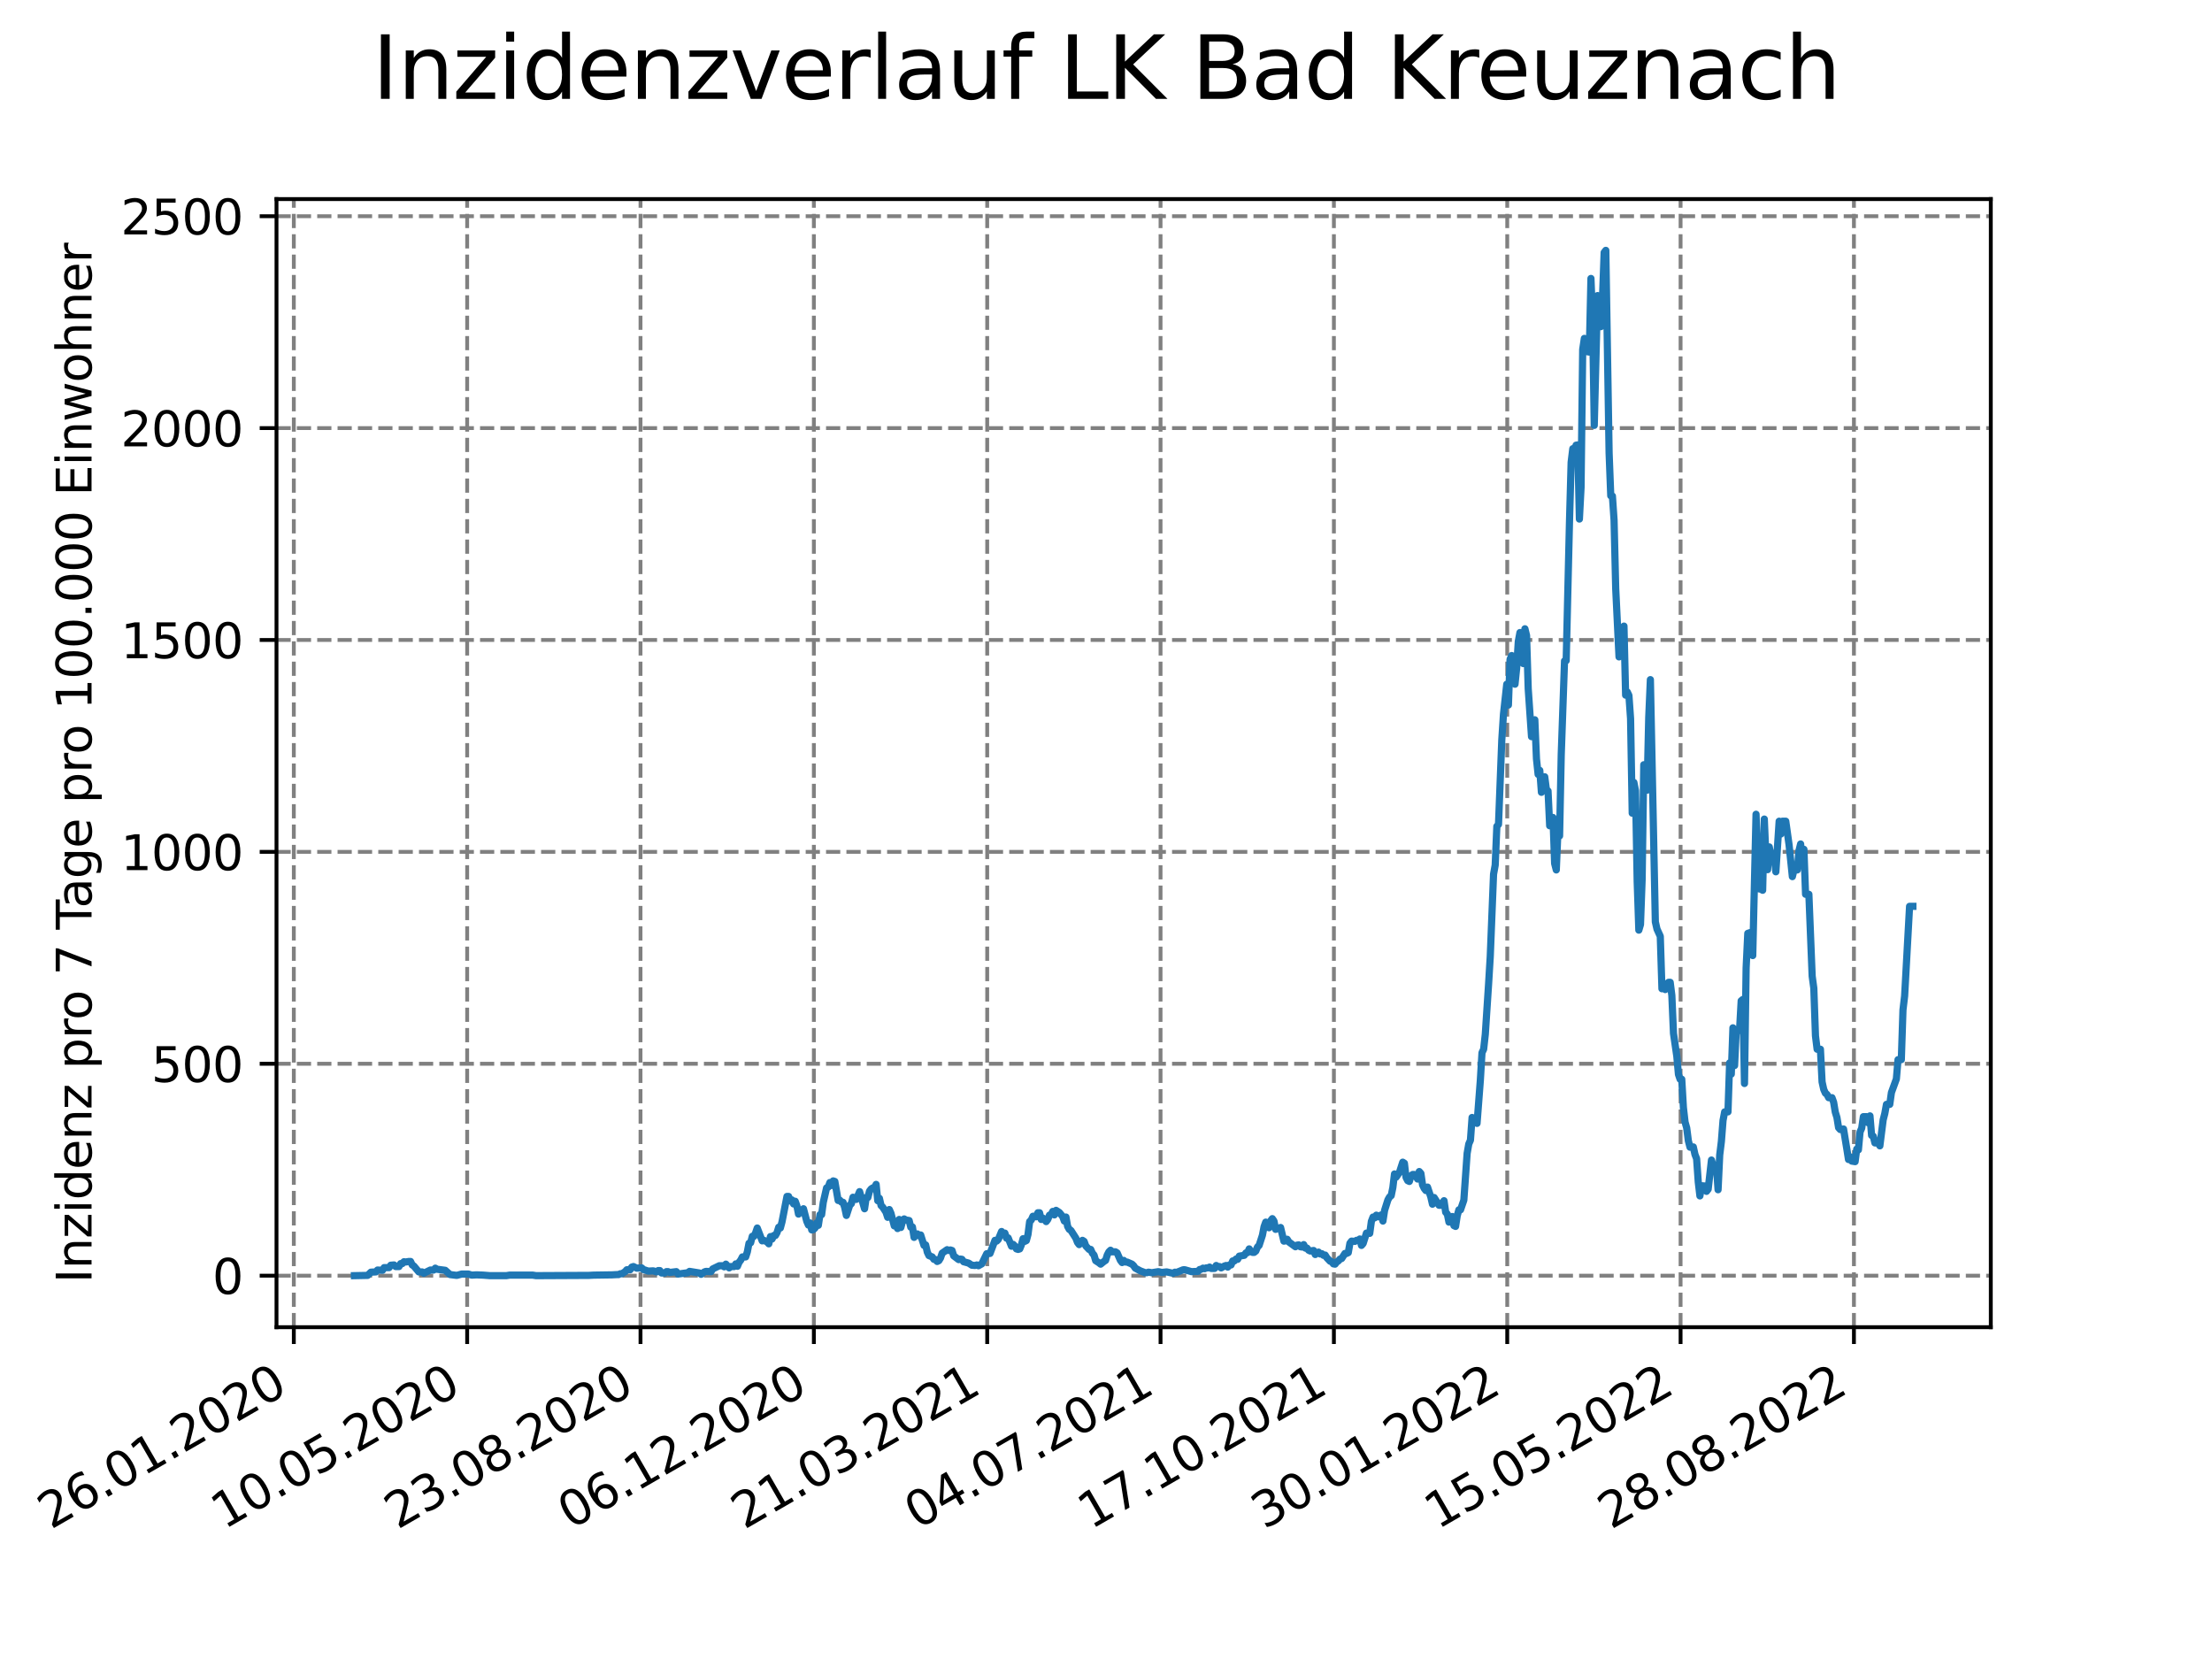<?xml version="1.0" encoding="utf-8" standalone="no"?>
<!DOCTYPE svg PUBLIC "-//W3C//DTD SVG 1.1//EN"
  "http://www.w3.org/Graphics/SVG/1.1/DTD/svg11.dtd">
<svg xmlns:xlink="http://www.w3.org/1999/xlink" width="460.8pt" height="345.6pt" viewBox="0 0 460.8 345.6" xmlns="http://www.w3.org/2000/svg" version="1.1">
 <defs>
  <style type="text/css">*{stroke-linejoin: round; stroke-linecap: butt}</style>
 </defs>
 <g id="figure_1">
  <g id="patch_1">
   <path d="M 0 345.6 
L 460.8 345.6 
L 460.8 0 
L 0 0 
z
" style="fill: #ffffff"/>
  </g>
  <g id="axes_1">
   <g id="patch_2">
    <path d="M 57.6 276.48 
L 414.72 276.48 
L 414.72 41.472 
L 57.6 41.472 
z
" style="fill: #ffffff"/>
   </g>
   <g id="matplotlib.axis_1">
    <g id="xtick_1">
     <g id="line2d_1">
      <path d="M 61.208 276.48 
L 61.208 41.472 
" clip-path="url(#pb1d0a77d61)" style="fill: none; stroke-dasharray: 2.96,1.28; stroke-dashoffset: 0; stroke: #808080; stroke-width: 0.8"/>
     </g>
     <g id="line2d_2">
      <defs>
       <path id="mc258925bf4" d="M 0 0 
L 0 3.5 
" style="stroke: #000000; stroke-width: 0.8"/>
      </defs>
      <g>
       <use xlink:href="#mc258925bf4" x="61.208" y="276.48" style="stroke: #000000; stroke-width: 0.8"/>
      </g>
     </g>
     <g id="text_1">
      <!-- 26.01.2020 -->
      <g transform="translate(10.583 318.689) rotate(-30) scale(0.1 -0.1)">
       <defs>
        <path id="DejaVuSans-32" d="M 1228 531 
L 3431 531 
L 3431 0 
L 469 0 
L 469 531 
Q 828 903 1448 1529 
Q 2069 2156 2228 2338 
Q 2531 2678 2651 2914 
Q 2772 3150 2772 3378 
Q 2772 3750 2511 3984 
Q 2250 4219 1831 4219 
Q 1534 4219 1204 4116 
Q 875 4013 500 3803 
L 500 4441 
Q 881 4594 1212 4672 
Q 1544 4750 1819 4750 
Q 2544 4750 2975 4387 
Q 3406 4025 3406 3419 
Q 3406 3131 3298 2873 
Q 3191 2616 2906 2266 
Q 2828 2175 2409 1742 
Q 1991 1309 1228 531 
z
" transform="scale(0.016)"/>
        <path id="DejaVuSans-36" d="M 2113 2584 
Q 1688 2584 1439 2293 
Q 1191 2003 1191 1497 
Q 1191 994 1439 701 
Q 1688 409 2113 409 
Q 2538 409 2786 701 
Q 3034 994 3034 1497 
Q 3034 2003 2786 2293 
Q 2538 2584 2113 2584 
z
M 3366 4563 
L 3366 3988 
Q 3128 4100 2886 4159 
Q 2644 4219 2406 4219 
Q 1781 4219 1451 3797 
Q 1122 3375 1075 2522 
Q 1259 2794 1537 2939 
Q 1816 3084 2150 3084 
Q 2853 3084 3261 2657 
Q 3669 2231 3669 1497 
Q 3669 778 3244 343 
Q 2819 -91 2113 -91 
Q 1303 -91 875 529 
Q 447 1150 447 2328 
Q 447 3434 972 4092 
Q 1497 4750 2381 4750 
Q 2619 4750 2861 4703 
Q 3103 4656 3366 4563 
z
" transform="scale(0.016)"/>
        <path id="DejaVuSans-2e" d="M 684 794 
L 1344 794 
L 1344 0 
L 684 0 
L 684 794 
z
" transform="scale(0.016)"/>
        <path id="DejaVuSans-30" d="M 2034 4250 
Q 1547 4250 1301 3770 
Q 1056 3291 1056 2328 
Q 1056 1369 1301 889 
Q 1547 409 2034 409 
Q 2525 409 2770 889 
Q 3016 1369 3016 2328 
Q 3016 3291 2770 3770 
Q 2525 4250 2034 4250 
z
M 2034 4750 
Q 2819 4750 3233 4129 
Q 3647 3509 3647 2328 
Q 3647 1150 3233 529 
Q 2819 -91 2034 -91 
Q 1250 -91 836 529 
Q 422 1150 422 2328 
Q 422 3509 836 4129 
Q 1250 4750 2034 4750 
z
" transform="scale(0.016)"/>
        <path id="DejaVuSans-31" d="M 794 531 
L 1825 531 
L 1825 4091 
L 703 3866 
L 703 4441 
L 1819 4666 
L 2450 4666 
L 2450 531 
L 3481 531 
L 3481 0 
L 794 0 
L 794 531 
z
" transform="scale(0.016)"/>
       </defs>
       <use xlink:href="#DejaVuSans-32"/>
       <use xlink:href="#DejaVuSans-36" x="63.623"/>
       <use xlink:href="#DejaVuSans-2e" x="127.246"/>
       <use xlink:href="#DejaVuSans-30" x="159.033"/>
       <use xlink:href="#DejaVuSans-31" x="222.656"/>
       <use xlink:href="#DejaVuSans-2e" x="286.279"/>
       <use xlink:href="#DejaVuSans-32" x="318.066"/>
       <use xlink:href="#DejaVuSans-30" x="381.689"/>
       <use xlink:href="#DejaVuSans-32" x="445.312"/>
       <use xlink:href="#DejaVuSans-30" x="508.936"/>
      </g>
     </g>
    </g>
    <g id="xtick_2">
     <g id="line2d_3">
      <path d="M 97.319 276.48 
L 97.319 41.472 
" clip-path="url(#pb1d0a77d61)" style="fill: none; stroke-dasharray: 2.96,1.28; stroke-dashoffset: 0; stroke: #808080; stroke-width: 0.8"/>
     </g>
     <g id="line2d_4">
      <g>
       <use xlink:href="#mc258925bf4" x="97.319" y="276.48" style="stroke: #000000; stroke-width: 0.8"/>
      </g>
     </g>
     <g id="text_2">
      <!-- 10.05.2020 -->
      <g transform="translate(46.694 318.689) rotate(-30) scale(0.1 -0.1)">
       <defs>
        <path id="DejaVuSans-35" d="M 691 4666 
L 3169 4666 
L 3169 4134 
L 1269 4134 
L 1269 2991 
Q 1406 3038 1543 3061 
Q 1681 3084 1819 3084 
Q 2600 3084 3056 2656 
Q 3513 2228 3513 1497 
Q 3513 744 3044 326 
Q 2575 -91 1722 -91 
Q 1428 -91 1123 -41 
Q 819 9 494 109 
L 494 744 
Q 775 591 1075 516 
Q 1375 441 1709 441 
Q 2250 441 2565 725 
Q 2881 1009 2881 1497 
Q 2881 1984 2565 2268 
Q 2250 2553 1709 2553 
Q 1456 2553 1204 2497 
Q 953 2441 691 2322 
L 691 4666 
z
" transform="scale(0.016)"/>
       </defs>
       <use xlink:href="#DejaVuSans-31"/>
       <use xlink:href="#DejaVuSans-30" x="63.623"/>
       <use xlink:href="#DejaVuSans-2e" x="127.246"/>
       <use xlink:href="#DejaVuSans-30" x="159.033"/>
       <use xlink:href="#DejaVuSans-35" x="222.656"/>
       <use xlink:href="#DejaVuSans-2e" x="286.279"/>
       <use xlink:href="#DejaVuSans-32" x="318.066"/>
       <use xlink:href="#DejaVuSans-30" x="381.689"/>
       <use xlink:href="#DejaVuSans-32" x="445.312"/>
       <use xlink:href="#DejaVuSans-30" x="508.936"/>
      </g>
     </g>
    </g>
    <g id="xtick_3">
     <g id="line2d_5">
      <path d="M 133.43 276.48 
L 133.43 41.472 
" clip-path="url(#pb1d0a77d61)" style="fill: none; stroke-dasharray: 2.96,1.28; stroke-dashoffset: 0; stroke: #808080; stroke-width: 0.8"/>
     </g>
     <g id="line2d_6">
      <g>
       <use xlink:href="#mc258925bf4" x="133.43" y="276.48" style="stroke: #000000; stroke-width: 0.8"/>
      </g>
     </g>
     <g id="text_3">
      <!-- 23.08.2020 -->
      <g transform="translate(82.805 318.689) rotate(-30) scale(0.1 -0.1)">
       <defs>
        <path id="DejaVuSans-33" d="M 2597 2516 
Q 3050 2419 3304 2112 
Q 3559 1806 3559 1356 
Q 3559 666 3084 287 
Q 2609 -91 1734 -91 
Q 1441 -91 1130 -33 
Q 819 25 488 141 
L 488 750 
Q 750 597 1062 519 
Q 1375 441 1716 441 
Q 2309 441 2620 675 
Q 2931 909 2931 1356 
Q 2931 1769 2642 2001 
Q 2353 2234 1838 2234 
L 1294 2234 
L 1294 2753 
L 1863 2753 
Q 2328 2753 2575 2939 
Q 2822 3125 2822 3475 
Q 2822 3834 2567 4026 
Q 2313 4219 1838 4219 
Q 1578 4219 1281 4162 
Q 984 4106 628 3988 
L 628 4550 
Q 988 4650 1302 4700 
Q 1616 4750 1894 4750 
Q 2613 4750 3031 4423 
Q 3450 4097 3450 3541 
Q 3450 3153 3228 2886 
Q 3006 2619 2597 2516 
z
" transform="scale(0.016)"/>
        <path id="DejaVuSans-38" d="M 2034 2216 
Q 1584 2216 1326 1975 
Q 1069 1734 1069 1313 
Q 1069 891 1326 650 
Q 1584 409 2034 409 
Q 2484 409 2743 651 
Q 3003 894 3003 1313 
Q 3003 1734 2745 1975 
Q 2488 2216 2034 2216 
z
M 1403 2484 
Q 997 2584 770 2862 
Q 544 3141 544 3541 
Q 544 4100 942 4425 
Q 1341 4750 2034 4750 
Q 2731 4750 3128 4425 
Q 3525 4100 3525 3541 
Q 3525 3141 3298 2862 
Q 3072 2584 2669 2484 
Q 3125 2378 3379 2068 
Q 3634 1759 3634 1313 
Q 3634 634 3220 271 
Q 2806 -91 2034 -91 
Q 1263 -91 848 271 
Q 434 634 434 1313 
Q 434 1759 690 2068 
Q 947 2378 1403 2484 
z
M 1172 3481 
Q 1172 3119 1398 2916 
Q 1625 2713 2034 2713 
Q 2441 2713 2670 2916 
Q 2900 3119 2900 3481 
Q 2900 3844 2670 4047 
Q 2441 4250 2034 4250 
Q 1625 4250 1398 4047 
Q 1172 3844 1172 3481 
z
" transform="scale(0.016)"/>
       </defs>
       <use xlink:href="#DejaVuSans-32"/>
       <use xlink:href="#DejaVuSans-33" x="63.623"/>
       <use xlink:href="#DejaVuSans-2e" x="127.246"/>
       <use xlink:href="#DejaVuSans-30" x="159.033"/>
       <use xlink:href="#DejaVuSans-38" x="222.656"/>
       <use xlink:href="#DejaVuSans-2e" x="286.279"/>
       <use xlink:href="#DejaVuSans-32" x="318.066"/>
       <use xlink:href="#DejaVuSans-30" x="381.689"/>
       <use xlink:href="#DejaVuSans-32" x="445.312"/>
       <use xlink:href="#DejaVuSans-30" x="508.936"/>
      </g>
     </g>
    </g>
    <g id="xtick_4">
     <g id="line2d_7">
      <path d="M 169.541 276.48 
L 169.541 41.472 
" clip-path="url(#pb1d0a77d61)" style="fill: none; stroke-dasharray: 2.96,1.28; stroke-dashoffset: 0; stroke: #808080; stroke-width: 0.8"/>
     </g>
     <g id="line2d_8">
      <g>
       <use xlink:href="#mc258925bf4" x="169.541" y="276.48" style="stroke: #000000; stroke-width: 0.8"/>
      </g>
     </g>
     <g id="text_4">
      <!-- 06.12.2020 -->
      <g transform="translate(118.916 318.689) rotate(-30) scale(0.1 -0.1)">
       <use xlink:href="#DejaVuSans-30"/>
       <use xlink:href="#DejaVuSans-36" x="63.623"/>
       <use xlink:href="#DejaVuSans-2e" x="127.246"/>
       <use xlink:href="#DejaVuSans-31" x="159.033"/>
       <use xlink:href="#DejaVuSans-32" x="222.656"/>
       <use xlink:href="#DejaVuSans-2e" x="286.279"/>
       <use xlink:href="#DejaVuSans-32" x="318.066"/>
       <use xlink:href="#DejaVuSans-30" x="381.689"/>
       <use xlink:href="#DejaVuSans-32" x="445.312"/>
       <use xlink:href="#DejaVuSans-30" x="508.936"/>
      </g>
     </g>
    </g>
    <g id="xtick_5">
     <g id="line2d_9">
      <path d="M 205.652 276.48 
L 205.652 41.472 
" clip-path="url(#pb1d0a77d61)" style="fill: none; stroke-dasharray: 2.96,1.28; stroke-dashoffset: 0; stroke: #808080; stroke-width: 0.8"/>
     </g>
     <g id="line2d_10">
      <g>
       <use xlink:href="#mc258925bf4" x="205.652" y="276.48" style="stroke: #000000; stroke-width: 0.8"/>
      </g>
     </g>
     <g id="text_5">
      <!-- 21.03.2021 -->
      <g transform="translate(155.027 318.689) rotate(-30) scale(0.1 -0.1)">
       <use xlink:href="#DejaVuSans-32"/>
       <use xlink:href="#DejaVuSans-31" x="63.623"/>
       <use xlink:href="#DejaVuSans-2e" x="127.246"/>
       <use xlink:href="#DejaVuSans-30" x="159.033"/>
       <use xlink:href="#DejaVuSans-33" x="222.656"/>
       <use xlink:href="#DejaVuSans-2e" x="286.279"/>
       <use xlink:href="#DejaVuSans-32" x="318.066"/>
       <use xlink:href="#DejaVuSans-30" x="381.689"/>
       <use xlink:href="#DejaVuSans-32" x="445.312"/>
       <use xlink:href="#DejaVuSans-31" x="508.936"/>
      </g>
     </g>
    </g>
    <g id="xtick_6">
     <g id="line2d_11">
      <path d="M 241.763 276.48 
L 241.763 41.472 
" clip-path="url(#pb1d0a77d61)" style="fill: none; stroke-dasharray: 2.96,1.28; stroke-dashoffset: 0; stroke: #808080; stroke-width: 0.8"/>
     </g>
     <g id="line2d_12">
      <g>
       <use xlink:href="#mc258925bf4" x="241.763" y="276.48" style="stroke: #000000; stroke-width: 0.8"/>
      </g>
     </g>
     <g id="text_6">
      <!-- 04.07.2021 -->
      <g transform="translate(191.138 318.689) rotate(-30) scale(0.1 -0.1)">
       <defs>
        <path id="DejaVuSans-34" d="M 2419 4116 
L 825 1625 
L 2419 1625 
L 2419 4116 
z
M 2253 4666 
L 3047 4666 
L 3047 1625 
L 3713 1625 
L 3713 1100 
L 3047 1100 
L 3047 0 
L 2419 0 
L 2419 1100 
L 313 1100 
L 313 1709 
L 2253 4666 
z
" transform="scale(0.016)"/>
        <path id="DejaVuSans-37" d="M 525 4666 
L 3525 4666 
L 3525 4397 
L 1831 0 
L 1172 0 
L 2766 4134 
L 525 4134 
L 525 4666 
z
" transform="scale(0.016)"/>
       </defs>
       <use xlink:href="#DejaVuSans-30"/>
       <use xlink:href="#DejaVuSans-34" x="63.623"/>
       <use xlink:href="#DejaVuSans-2e" x="127.246"/>
       <use xlink:href="#DejaVuSans-30" x="159.033"/>
       <use xlink:href="#DejaVuSans-37" x="222.656"/>
       <use xlink:href="#DejaVuSans-2e" x="286.279"/>
       <use xlink:href="#DejaVuSans-32" x="318.066"/>
       <use xlink:href="#DejaVuSans-30" x="381.689"/>
       <use xlink:href="#DejaVuSans-32" x="445.312"/>
       <use xlink:href="#DejaVuSans-31" x="508.936"/>
      </g>
     </g>
    </g>
    <g id="xtick_7">
     <g id="line2d_13">
      <path d="M 277.874 276.48 
L 277.874 41.472 
" clip-path="url(#pb1d0a77d61)" style="fill: none; stroke-dasharray: 2.96,1.28; stroke-dashoffset: 0; stroke: #808080; stroke-width: 0.8"/>
     </g>
     <g id="line2d_14">
      <g>
       <use xlink:href="#mc258925bf4" x="277.874" y="276.48" style="stroke: #000000; stroke-width: 0.8"/>
      </g>
     </g>
     <g id="text_7">
      <!-- 17.10.2021 -->
      <g transform="translate(227.249 318.689) rotate(-30) scale(0.1 -0.1)">
       <use xlink:href="#DejaVuSans-31"/>
       <use xlink:href="#DejaVuSans-37" x="63.623"/>
       <use xlink:href="#DejaVuSans-2e" x="127.246"/>
       <use xlink:href="#DejaVuSans-31" x="159.033"/>
       <use xlink:href="#DejaVuSans-30" x="222.656"/>
       <use xlink:href="#DejaVuSans-2e" x="286.279"/>
       <use xlink:href="#DejaVuSans-32" x="318.066"/>
       <use xlink:href="#DejaVuSans-30" x="381.689"/>
       <use xlink:href="#DejaVuSans-32" x="445.312"/>
       <use xlink:href="#DejaVuSans-31" x="508.936"/>
      </g>
     </g>
    </g>
    <g id="xtick_8">
     <g id="line2d_15">
      <path d="M 313.985 276.48 
L 313.985 41.472 
" clip-path="url(#pb1d0a77d61)" style="fill: none; stroke-dasharray: 2.96,1.28; stroke-dashoffset: 0; stroke: #808080; stroke-width: 0.8"/>
     </g>
     <g id="line2d_16">
      <g>
       <use xlink:href="#mc258925bf4" x="313.985" y="276.48" style="stroke: #000000; stroke-width: 0.8"/>
      </g>
     </g>
     <g id="text_8">
      <!-- 30.01.2022 -->
      <g transform="translate(263.36 318.689) rotate(-30) scale(0.1 -0.1)">
       <use xlink:href="#DejaVuSans-33"/>
       <use xlink:href="#DejaVuSans-30" x="63.623"/>
       <use xlink:href="#DejaVuSans-2e" x="127.246"/>
       <use xlink:href="#DejaVuSans-30" x="159.033"/>
       <use xlink:href="#DejaVuSans-31" x="222.656"/>
       <use xlink:href="#DejaVuSans-2e" x="286.279"/>
       <use xlink:href="#DejaVuSans-32" x="318.066"/>
       <use xlink:href="#DejaVuSans-30" x="381.689"/>
       <use xlink:href="#DejaVuSans-32" x="445.312"/>
       <use xlink:href="#DejaVuSans-32" x="508.936"/>
      </g>
     </g>
    </g>
    <g id="xtick_9">
     <g id="line2d_17">
      <path d="M 350.096 276.48 
L 350.096 41.472 
" clip-path="url(#pb1d0a77d61)" style="fill: none; stroke-dasharray: 2.96,1.28; stroke-dashoffset: 0; stroke: #808080; stroke-width: 0.8"/>
     </g>
     <g id="line2d_18">
      <g>
       <use xlink:href="#mc258925bf4" x="350.096" y="276.48" style="stroke: #000000; stroke-width: 0.8"/>
      </g>
     </g>
     <g id="text_9">
      <!-- 15.05.2022 -->
      <g transform="translate(299.471 318.689) rotate(-30) scale(0.1 -0.1)">
       <use xlink:href="#DejaVuSans-31"/>
       <use xlink:href="#DejaVuSans-35" x="63.623"/>
       <use xlink:href="#DejaVuSans-2e" x="127.246"/>
       <use xlink:href="#DejaVuSans-30" x="159.033"/>
       <use xlink:href="#DejaVuSans-35" x="222.656"/>
       <use xlink:href="#DejaVuSans-2e" x="286.279"/>
       <use xlink:href="#DejaVuSans-32" x="318.066"/>
       <use xlink:href="#DejaVuSans-30" x="381.689"/>
       <use xlink:href="#DejaVuSans-32" x="445.312"/>
       <use xlink:href="#DejaVuSans-32" x="508.936"/>
      </g>
     </g>
    </g>
    <g id="xtick_10">
     <g id="line2d_19">
      <path d="M 386.207 276.48 
L 386.207 41.472 
" clip-path="url(#pb1d0a77d61)" style="fill: none; stroke-dasharray: 2.96,1.28; stroke-dashoffset: 0; stroke: #808080; stroke-width: 0.8"/>
     </g>
     <g id="line2d_20">
      <g>
       <use xlink:href="#mc258925bf4" x="386.207" y="276.48" style="stroke: #000000; stroke-width: 0.8"/>
      </g>
     </g>
     <g id="text_10">
      <!-- 28.08.2022 -->
      <g transform="translate(335.581 318.689) rotate(-30) scale(0.1 -0.1)">
       <use xlink:href="#DejaVuSans-32"/>
       <use xlink:href="#DejaVuSans-38" x="63.623"/>
       <use xlink:href="#DejaVuSans-2e" x="127.246"/>
       <use xlink:href="#DejaVuSans-30" x="159.033"/>
       <use xlink:href="#DejaVuSans-38" x="222.656"/>
       <use xlink:href="#DejaVuSans-2e" x="286.279"/>
       <use xlink:href="#DejaVuSans-32" x="318.066"/>
       <use xlink:href="#DejaVuSans-30" x="381.689"/>
       <use xlink:href="#DejaVuSans-32" x="445.312"/>
       <use xlink:href="#DejaVuSans-32" x="508.936"/>
      </g>
     </g>
    </g>
   </g>
   <g id="matplotlib.axis_2">
    <g id="ytick_1">
     <g id="line2d_21">
      <path d="M 57.6 265.742 
L 414.72 265.742 
" clip-path="url(#pb1d0a77d61)" style="fill: none; stroke-dasharray: 2.96,1.28; stroke-dashoffset: 0; stroke: #808080; stroke-width: 0.8"/>
     </g>
     <g id="line2d_22">
      <defs>
       <path id="mcc95d5d2f5" d="M 0 0 
L -3.5 0 
" style="stroke: #000000; stroke-width: 0.8"/>
      </defs>
      <g>
       <use xlink:href="#mcc95d5d2f5" x="57.6" y="265.742" style="stroke: #000000; stroke-width: 0.8"/>
      </g>
     </g>
     <g id="text_11">
      <!-- 0 -->
      <g transform="translate(44.237 269.541) scale(0.1 -0.1)">
       <use xlink:href="#DejaVuSans-30"/>
      </g>
     </g>
    </g>
    <g id="ytick_2">
     <g id="line2d_23">
      <path d="M 57.6 221.601 
L 414.72 221.601 
" clip-path="url(#pb1d0a77d61)" style="fill: none; stroke-dasharray: 2.96,1.28; stroke-dashoffset: 0; stroke: #808080; stroke-width: 0.8"/>
     </g>
     <g id="line2d_24">
      <g>
       <use xlink:href="#mcc95d5d2f5" x="57.6" y="221.601" style="stroke: #000000; stroke-width: 0.8"/>
      </g>
     </g>
     <g id="text_12">
      <!-- 500 -->
      <g transform="translate(31.512 225.401) scale(0.1 -0.1)">
       <use xlink:href="#DejaVuSans-35"/>
       <use xlink:href="#DejaVuSans-30" x="63.623"/>
       <use xlink:href="#DejaVuSans-30" x="127.246"/>
      </g>
     </g>
    </g>
    <g id="ytick_3">
     <g id="line2d_25">
      <path d="M 57.6 177.461 
L 414.72 177.461 
" clip-path="url(#pb1d0a77d61)" style="fill: none; stroke-dasharray: 2.96,1.28; stroke-dashoffset: 0; stroke: #808080; stroke-width: 0.8"/>
     </g>
     <g id="line2d_26">
      <g>
       <use xlink:href="#mcc95d5d2f5" x="57.6" y="177.461" style="stroke: #000000; stroke-width: 0.8"/>
      </g>
     </g>
     <g id="text_13">
      <!-- 1000 -->
      <g transform="translate(25.15 181.26) scale(0.1 -0.1)">
       <use xlink:href="#DejaVuSans-31"/>
       <use xlink:href="#DejaVuSans-30" x="63.623"/>
       <use xlink:href="#DejaVuSans-30" x="127.246"/>
       <use xlink:href="#DejaVuSans-30" x="190.869"/>
      </g>
     </g>
    </g>
    <g id="ytick_4">
     <g id="line2d_27">
      <path d="M 57.6 133.32 
L 414.72 133.32 
" clip-path="url(#pb1d0a77d61)" style="fill: none; stroke-dasharray: 2.96,1.28; stroke-dashoffset: 0; stroke: #808080; stroke-width: 0.8"/>
     </g>
     <g id="line2d_28">
      <g>
       <use xlink:href="#mcc95d5d2f5" x="57.6" y="133.32" style="stroke: #000000; stroke-width: 0.8"/>
      </g>
     </g>
     <g id="text_14">
      <!-- 1500 -->
      <g transform="translate(25.15 137.119) scale(0.1 -0.1)">
       <use xlink:href="#DejaVuSans-31"/>
       <use xlink:href="#DejaVuSans-35" x="63.623"/>
       <use xlink:href="#DejaVuSans-30" x="127.246"/>
       <use xlink:href="#DejaVuSans-30" x="190.869"/>
      </g>
     </g>
    </g>
    <g id="ytick_5">
     <g id="line2d_29">
      <path d="M 57.6 89.179 
L 414.72 89.179 
" clip-path="url(#pb1d0a77d61)" style="fill: none; stroke-dasharray: 2.96,1.28; stroke-dashoffset: 0; stroke: #808080; stroke-width: 0.8"/>
     </g>
     <g id="line2d_30">
      <g>
       <use xlink:href="#mcc95d5d2f5" x="57.6" y="89.179" style="stroke: #000000; stroke-width: 0.8"/>
      </g>
     </g>
     <g id="text_15">
      <!-- 2000 -->
      <g transform="translate(25.15 92.979) scale(0.1 -0.1)">
       <use xlink:href="#DejaVuSans-32"/>
       <use xlink:href="#DejaVuSans-30" x="63.623"/>
       <use xlink:href="#DejaVuSans-30" x="127.246"/>
       <use xlink:href="#DejaVuSans-30" x="190.869"/>
      </g>
     </g>
    </g>
    <g id="ytick_6">
     <g id="line2d_31">
      <path d="M 57.6 45.039 
L 414.72 45.039 
" clip-path="url(#pb1d0a77d61)" style="fill: none; stroke-dasharray: 2.96,1.28; stroke-dashoffset: 0; stroke: #808080; stroke-width: 0.8"/>
     </g>
     <g id="line2d_32">
      <g>
       <use xlink:href="#mcc95d5d2f5" x="57.6" y="45.039" style="stroke: #000000; stroke-width: 0.8"/>
      </g>
     </g>
     <g id="text_16">
      <!-- 2500 -->
      <g transform="translate(25.15 48.838) scale(0.1 -0.1)">
       <use xlink:href="#DejaVuSans-32"/>
       <use xlink:href="#DejaVuSans-35" x="63.623"/>
       <use xlink:href="#DejaVuSans-30" x="127.246"/>
       <use xlink:href="#DejaVuSans-30" x="190.869"/>
      </g>
     </g>
    </g>
    <g id="text_17">
     <!-- Inzidenz pro 7 Tage pro 100.000 Einwohner -->
     <g transform="translate(19.07 267.301) rotate(-90) scale(0.1 -0.1)">
      <defs>
       <path id="DejaVuSans-49" d="M 628 4666 
L 1259 4666 
L 1259 0 
L 628 0 
L 628 4666 
z
" transform="scale(0.016)"/>
       <path id="DejaVuSans-6e" d="M 3513 2113 
L 3513 0 
L 2938 0 
L 2938 2094 
Q 2938 2591 2744 2837 
Q 2550 3084 2163 3084 
Q 1697 3084 1428 2787 
Q 1159 2491 1159 1978 
L 1159 0 
L 581 0 
L 581 3500 
L 1159 3500 
L 1159 2956 
Q 1366 3272 1645 3428 
Q 1925 3584 2291 3584 
Q 2894 3584 3203 3211 
Q 3513 2838 3513 2113 
z
" transform="scale(0.016)"/>
       <path id="DejaVuSans-7a" d="M 353 3500 
L 3084 3500 
L 3084 2975 
L 922 459 
L 3084 459 
L 3084 0 
L 275 0 
L 275 525 
L 2438 3041 
L 353 3041 
L 353 3500 
z
" transform="scale(0.016)"/>
       <path id="DejaVuSans-69" d="M 603 3500 
L 1178 3500 
L 1178 0 
L 603 0 
L 603 3500 
z
M 603 4863 
L 1178 4863 
L 1178 4134 
L 603 4134 
L 603 4863 
z
" transform="scale(0.016)"/>
       <path id="DejaVuSans-64" d="M 2906 2969 
L 2906 4863 
L 3481 4863 
L 3481 0 
L 2906 0 
L 2906 525 
Q 2725 213 2448 61 
Q 2172 -91 1784 -91 
Q 1150 -91 751 415 
Q 353 922 353 1747 
Q 353 2572 751 3078 
Q 1150 3584 1784 3584 
Q 2172 3584 2448 3432 
Q 2725 3281 2906 2969 
z
M 947 1747 
Q 947 1113 1208 752 
Q 1469 391 1925 391 
Q 2381 391 2643 752 
Q 2906 1113 2906 1747 
Q 2906 2381 2643 2742 
Q 2381 3103 1925 3103 
Q 1469 3103 1208 2742 
Q 947 2381 947 1747 
z
" transform="scale(0.016)"/>
       <path id="DejaVuSans-65" d="M 3597 1894 
L 3597 1613 
L 953 1613 
Q 991 1019 1311 708 
Q 1631 397 2203 397 
Q 2534 397 2845 478 
Q 3156 559 3463 722 
L 3463 178 
Q 3153 47 2828 -22 
Q 2503 -91 2169 -91 
Q 1331 -91 842 396 
Q 353 884 353 1716 
Q 353 2575 817 3079 
Q 1281 3584 2069 3584 
Q 2775 3584 3186 3129 
Q 3597 2675 3597 1894 
z
M 3022 2063 
Q 3016 2534 2758 2815 
Q 2500 3097 2075 3097 
Q 1594 3097 1305 2825 
Q 1016 2553 972 2059 
L 3022 2063 
z
" transform="scale(0.016)"/>
       <path id="DejaVuSans-20" transform="scale(0.016)"/>
       <path id="DejaVuSans-70" d="M 1159 525 
L 1159 -1331 
L 581 -1331 
L 581 3500 
L 1159 3500 
L 1159 2969 
Q 1341 3281 1617 3432 
Q 1894 3584 2278 3584 
Q 2916 3584 3314 3078 
Q 3713 2572 3713 1747 
Q 3713 922 3314 415 
Q 2916 -91 2278 -91 
Q 1894 -91 1617 61 
Q 1341 213 1159 525 
z
M 3116 1747 
Q 3116 2381 2855 2742 
Q 2594 3103 2138 3103 
Q 1681 3103 1420 2742 
Q 1159 2381 1159 1747 
Q 1159 1113 1420 752 
Q 1681 391 2138 391 
Q 2594 391 2855 752 
Q 3116 1113 3116 1747 
z
" transform="scale(0.016)"/>
       <path id="DejaVuSans-72" d="M 2631 2963 
Q 2534 3019 2420 3045 
Q 2306 3072 2169 3072 
Q 1681 3072 1420 2755 
Q 1159 2438 1159 1844 
L 1159 0 
L 581 0 
L 581 3500 
L 1159 3500 
L 1159 2956 
Q 1341 3275 1631 3429 
Q 1922 3584 2338 3584 
Q 2397 3584 2469 3576 
Q 2541 3569 2628 3553 
L 2631 2963 
z
" transform="scale(0.016)"/>
       <path id="DejaVuSans-6f" d="M 1959 3097 
Q 1497 3097 1228 2736 
Q 959 2375 959 1747 
Q 959 1119 1226 758 
Q 1494 397 1959 397 
Q 2419 397 2687 759 
Q 2956 1122 2956 1747 
Q 2956 2369 2687 2733 
Q 2419 3097 1959 3097 
z
M 1959 3584 
Q 2709 3584 3137 3096 
Q 3566 2609 3566 1747 
Q 3566 888 3137 398 
Q 2709 -91 1959 -91 
Q 1206 -91 779 398 
Q 353 888 353 1747 
Q 353 2609 779 3096 
Q 1206 3584 1959 3584 
z
" transform="scale(0.016)"/>
       <path id="DejaVuSans-54" d="M -19 4666 
L 3928 4666 
L 3928 4134 
L 2272 4134 
L 2272 0 
L 1638 0 
L 1638 4134 
L -19 4134 
L -19 4666 
z
" transform="scale(0.016)"/>
       <path id="DejaVuSans-61" d="M 2194 1759 
Q 1497 1759 1228 1600 
Q 959 1441 959 1056 
Q 959 750 1161 570 
Q 1363 391 1709 391 
Q 2188 391 2477 730 
Q 2766 1069 2766 1631 
L 2766 1759 
L 2194 1759 
z
M 3341 1997 
L 3341 0 
L 2766 0 
L 2766 531 
Q 2569 213 2275 61 
Q 1981 -91 1556 -91 
Q 1019 -91 701 211 
Q 384 513 384 1019 
Q 384 1609 779 1909 
Q 1175 2209 1959 2209 
L 2766 2209 
L 2766 2266 
Q 2766 2663 2505 2880 
Q 2244 3097 1772 3097 
Q 1472 3097 1187 3025 
Q 903 2953 641 2809 
L 641 3341 
Q 956 3463 1253 3523 
Q 1550 3584 1831 3584 
Q 2591 3584 2966 3190 
Q 3341 2797 3341 1997 
z
" transform="scale(0.016)"/>
       <path id="DejaVuSans-67" d="M 2906 1791 
Q 2906 2416 2648 2759 
Q 2391 3103 1925 3103 
Q 1463 3103 1205 2759 
Q 947 2416 947 1791 
Q 947 1169 1205 825 
Q 1463 481 1925 481 
Q 2391 481 2648 825 
Q 2906 1169 2906 1791 
z
M 3481 434 
Q 3481 -459 3084 -895 
Q 2688 -1331 1869 -1331 
Q 1566 -1331 1297 -1286 
Q 1028 -1241 775 -1147 
L 775 -588 
Q 1028 -725 1275 -790 
Q 1522 -856 1778 -856 
Q 2344 -856 2625 -561 
Q 2906 -266 2906 331 
L 2906 616 
Q 2728 306 2450 153 
Q 2172 0 1784 0 
Q 1141 0 747 490 
Q 353 981 353 1791 
Q 353 2603 747 3093 
Q 1141 3584 1784 3584 
Q 2172 3584 2450 3431 
Q 2728 3278 2906 2969 
L 2906 3500 
L 3481 3500 
L 3481 434 
z
" transform="scale(0.016)"/>
       <path id="DejaVuSans-45" d="M 628 4666 
L 3578 4666 
L 3578 4134 
L 1259 4134 
L 1259 2753 
L 3481 2753 
L 3481 2222 
L 1259 2222 
L 1259 531 
L 3634 531 
L 3634 0 
L 628 0 
L 628 4666 
z
" transform="scale(0.016)"/>
       <path id="DejaVuSans-77" d="M 269 3500 
L 844 3500 
L 1563 769 
L 2278 3500 
L 2956 3500 
L 3675 769 
L 4391 3500 
L 4966 3500 
L 4050 0 
L 3372 0 
L 2619 2869 
L 1863 0 
L 1184 0 
L 269 3500 
z
" transform="scale(0.016)"/>
       <path id="DejaVuSans-68" d="M 3513 2113 
L 3513 0 
L 2938 0 
L 2938 2094 
Q 2938 2591 2744 2837 
Q 2550 3084 2163 3084 
Q 1697 3084 1428 2787 
Q 1159 2491 1159 1978 
L 1159 0 
L 581 0 
L 581 4863 
L 1159 4863 
L 1159 2956 
Q 1366 3272 1645 3428 
Q 1925 3584 2291 3584 
Q 2894 3584 3203 3211 
Q 3513 2838 3513 2113 
z
" transform="scale(0.016)"/>
      </defs>
      <use xlink:href="#DejaVuSans-49"/>
      <use xlink:href="#DejaVuSans-6e" x="29.492"/>
      <use xlink:href="#DejaVuSans-7a" x="92.871"/>
      <use xlink:href="#DejaVuSans-69" x="145.361"/>
      <use xlink:href="#DejaVuSans-64" x="173.145"/>
      <use xlink:href="#DejaVuSans-65" x="236.621"/>
      <use xlink:href="#DejaVuSans-6e" x="298.145"/>
      <use xlink:href="#DejaVuSans-7a" x="361.523"/>
      <use xlink:href="#DejaVuSans-20" x="414.014"/>
      <use xlink:href="#DejaVuSans-70" x="445.801"/>
      <use xlink:href="#DejaVuSans-72" x="509.277"/>
      <use xlink:href="#DejaVuSans-6f" x="548.141"/>
      <use xlink:href="#DejaVuSans-20" x="609.322"/>
      <use xlink:href="#DejaVuSans-37" x="641.109"/>
      <use xlink:href="#DejaVuSans-20" x="704.732"/>
      <use xlink:href="#DejaVuSans-54" x="736.52"/>
      <use xlink:href="#DejaVuSans-61" x="781.104"/>
      <use xlink:href="#DejaVuSans-67" x="842.383"/>
      <use xlink:href="#DejaVuSans-65" x="905.859"/>
      <use xlink:href="#DejaVuSans-20" x="967.383"/>
      <use xlink:href="#DejaVuSans-70" x="999.17"/>
      <use xlink:href="#DejaVuSans-72" x="1062.646"/>
      <use xlink:href="#DejaVuSans-6f" x="1101.51"/>
      <use xlink:href="#DejaVuSans-20" x="1162.691"/>
      <use xlink:href="#DejaVuSans-31" x="1194.479"/>
      <use xlink:href="#DejaVuSans-30" x="1258.102"/>
      <use xlink:href="#DejaVuSans-30" x="1321.725"/>
      <use xlink:href="#DejaVuSans-2e" x="1385.348"/>
      <use xlink:href="#DejaVuSans-30" x="1417.135"/>
      <use xlink:href="#DejaVuSans-30" x="1480.758"/>
      <use xlink:href="#DejaVuSans-30" x="1544.381"/>
      <use xlink:href="#DejaVuSans-20" x="1608.004"/>
      <use xlink:href="#DejaVuSans-45" x="1639.791"/>
      <use xlink:href="#DejaVuSans-69" x="1702.975"/>
      <use xlink:href="#DejaVuSans-6e" x="1730.758"/>
      <use xlink:href="#DejaVuSans-77" x="1794.137"/>
      <use xlink:href="#DejaVuSans-6f" x="1875.924"/>
      <use xlink:href="#DejaVuSans-68" x="1937.105"/>
      <use xlink:href="#DejaVuSans-6e" x="2000.484"/>
      <use xlink:href="#DejaVuSans-65" x="2063.863"/>
      <use xlink:href="#DejaVuSans-72" x="2125.387"/>
     </g>
    </g>
   </g>
   <g id="line2d_33">
    <path d="M 73.833 265.742 
L 76.584 265.686 
L 77.272 265.017 
L 78.304 264.962 
L 78.648 264.571 
L 79.679 264.627 
L 80.023 264.069 
L 81.055 264.069 
L 81.399 263.568 
L 82.087 263.512 
L 82.431 263.846 
L 83.118 263.846 
L 83.462 263.233 
L 83.806 263.233 
L 84.15 262.843 
L 84.494 262.899 
L 85.182 262.787 
L 85.526 262.787 
L 85.87 263.512 
L 86.214 263.735 
L 87.245 264.962 
L 87.933 264.962 
L 88.277 265.24 
L 89.653 264.571 
L 90.341 264.571 
L 90.684 264.181 
L 91.028 264.404 
L 92.748 264.627 
L 93.436 265.24 
L 93.78 265.519 
L 95.155 265.686 
L 96.187 265.408 
L 96.875 265.408 
L 97.563 265.408 
L 98.251 265.631 
L 99.282 265.575 
L 100.658 265.631 
L 102.034 265.742 
L 105.473 265.742 
L 106.161 265.631 
L 110.975 265.631 
L 111.663 265.742 
L 122.668 265.686 
L 123.7 265.631 
L 127.483 265.575 
L 128.515 265.519 
L 128.859 265.519 
L 129.203 265.352 
L 129.547 265.352 
L 130.235 264.906 
L 130.578 264.516 
L 131.266 264.516 
L 131.61 263.958 
L 131.954 263.846 
L 132.642 264.181 
L 133.674 264.125 
L 134.018 264.46 
L 135.049 264.794 
L 136.081 264.739 
L 136.769 264.962 
L 137.113 264.683 
L 137.457 264.683 
L 137.801 265.185 
L 138.489 265.185 
L 138.832 264.906 
L 139.176 264.906 
L 139.52 265.073 
L 140.896 264.906 
L 141.24 265.408 
L 143.303 265.129 
L 143.647 264.85 
L 145.711 265.185 
L 146.055 265.463 
L 146.742 264.962 
L 147.086 264.85 
L 148.118 264.906 
L 148.462 264.348 
L 149.838 263.679 
L 150.525 263.679 
L 150.869 263.902 
L 151.213 263.345 
L 151.901 264.125 
L 152.245 263.846 
L 152.933 263.846 
L 153.277 263.289 
L 153.621 263.791 
L 153.965 262.954 
L 154.309 262.508 
L 154.652 261.839 
L 155.34 261.839 
L 155.684 260.78 
L 156.028 258.996 
L 156.372 258.885 
L 156.716 257.546 
L 157.06 257.546 
L 157.404 256.822 
L 157.748 255.818 
L 158.779 258.494 
L 159.123 258.383 
L 159.811 258.717 
L 160.155 259.108 
L 160.499 257.602 
L 160.843 258.104 
L 161.187 257.379 
L 161.531 257.379 
L 161.875 256.766 
L 162.219 255.651 
L 162.562 255.818 
L 162.906 254.536 
L 163.938 249.239 
L 164.282 249.239 
L 164.626 250.187 
L 164.97 249.964 
L 165.314 250.8 
L 165.658 250.243 
L 166.002 251.191 
L 166.346 252.919 
L 166.689 252.417 
L 167.033 252.306 
L 167.377 251.804 
L 168.065 254.424 
L 168.409 255.205 
L 168.753 254.759 
L 169.097 256.208 
L 169.441 256.153 
L 169.785 255.818 
L 170.129 254.759 
L 170.472 255.261 
L 170.816 253.03 
L 171.16 253.03 
L 171.504 250.466 
L 172.192 247.455 
L 172.536 247.288 
L 172.88 246.34 
L 173.224 246.953 
L 173.568 246.006 
L 173.912 246.117 
L 174.599 250.076 
L 174.943 250.02 
L 175.287 250.41 
L 175.631 250.466 
L 175.975 251.581 
L 176.319 253.198 
L 177.007 251.079 
L 177.351 250.745 
L 177.695 249.407 
L 178.039 249.741 
L 178.382 249.853 
L 179.07 248.236 
L 180.102 251.804 
L 180.446 249.462 
L 180.79 249.462 
L 181.134 248.124 
L 181.478 247.678 
L 181.822 247.455 
L 182.166 247.455 
L 182.509 246.73 
L 182.853 250.131 
L 183.197 249.63 
L 183.541 251.135 
L 183.885 251.469 
L 184.573 252.529 
L 184.917 253.588 
L 185.261 251.971 
L 185.605 252.752 
L 186.293 255.372 
L 186.636 254.982 
L 186.98 255.93 
L 187.324 254.034 
L 187.668 255.707 
L 188.012 254.424 
L 188.356 253.923 
L 188.7 254.146 
L 189.388 254.257 
L 189.732 255.651 
L 190.076 255.595 
L 190.419 257.769 
L 190.763 257.212 
L 191.107 257.045 
L 191.451 257.435 
L 191.795 257.268 
L 192.483 259.442 
L 192.827 259.331 
L 193.171 260.836 
L 193.515 261.561 
L 194.203 261.839 
L 194.546 262.341 
L 194.89 262.397 
L 195.234 262.787 
L 195.578 262.62 
L 195.922 262.062 
L 196.266 261.059 
L 197.298 260.334 
L 197.642 260.501 
L 197.986 260.39 
L 198.329 260.501 
L 198.673 261.616 
L 199.705 262.397 
L 200.049 262.285 
L 200.393 262.341 
L 200.737 262.843 
L 201.769 263.122 
L 202.456 263.568 
L 203.144 263.623 
L 203.488 263.512 
L 203.832 263.679 
L 204.52 263.289 
L 205.552 261.17 
L 206.24 261.115 
L 207.271 258.383 
L 207.615 258.55 
L 207.959 258.215 
L 208.647 256.543 
L 208.991 257.1 
L 209.335 256.877 
L 209.679 257.937 
L 210.023 257.881 
L 210.71 259.609 
L 211.054 259.219 
L 211.398 259.554 
L 211.742 260.167 
L 212.086 260.278 
L 212.43 260.167 
L 212.774 259.331 
L 213.118 258.048 
L 213.462 258.606 
L 213.806 258.438 
L 214.15 257.156 
L 214.493 254.48 
L 214.837 254.146 
L 215.181 253.365 
L 215.525 253.365 
L 215.869 253.477 
L 216.213 252.64 
L 216.557 252.64 
L 216.901 254.034 
L 217.245 253.755 
L 217.589 254.034 
L 217.933 254.48 
L 218.276 254.034 
L 218.62 253.142 
L 218.964 253.03 
L 219.308 252.361 
L 219.652 253.086 
L 219.996 252.138 
L 220.684 252.584 
L 221.372 253.421 
L 221.716 254.369 
L 222.06 253.532 
L 222.403 255.484 
L 222.747 256.097 
L 223.091 256.32 
L 224.123 257.937 
L 224.467 258.829 
L 224.811 259.275 
L 225.155 258.661 
L 225.499 258.383 
L 225.843 258.606 
L 226.187 259.554 
L 226.874 260.278 
L 227.218 260.278 
L 227.562 261.059 
L 227.906 261.449 
L 228.25 262.62 
L 228.938 263.066 
L 229.282 263.345 
L 229.97 262.787 
L 230.313 262.564 
L 230.657 261.449 
L 231.001 260.78 
L 231.345 260.446 
L 231.689 260.78 
L 232.377 260.78 
L 232.721 261.003 
L 233.409 262.564 
L 233.753 263.01 
L 234.097 262.564 
L 234.44 262.899 
L 234.784 262.899 
L 235.816 263.345 
L 236.16 263.679 
L 236.504 264.181 
L 237.536 264.739 
L 238.567 265.129 
L 238.911 265.129 
L 239.255 265.017 
L 239.943 265.129 
L 240.631 265.017 
L 241.319 264.906 
L 242.007 265.073 
L 243.038 264.962 
L 244.07 265.185 
L 244.414 265.24 
L 244.758 265.017 
L 245.102 265.073 
L 246.477 264.516 
L 246.821 264.516 
L 248.197 264.906 
L 249.573 264.85 
L 249.917 264.46 
L 250.26 264.404 
L 250.604 264.181 
L 250.948 264.293 
L 251.292 264.125 
L 251.636 264.125 
L 251.98 263.958 
L 252.324 264.237 
L 253.012 264.237 
L 253.356 263.623 
L 253.7 263.846 
L 254.044 263.846 
L 254.387 264.125 
L 255.075 263.735 
L 255.419 263.623 
L 255.763 263.958 
L 256.107 263.512 
L 256.451 263.512 
L 256.795 262.676 
L 257.139 262.676 
L 257.483 262.285 
L 257.827 262.341 
L 258.17 261.672 
L 258.858 261.561 
L 259.202 261.505 
L 259.546 261.003 
L 259.89 260.947 
L 260.234 260.167 
L 260.578 260.724 
L 260.922 260.892 
L 261.266 260.892 
L 261.61 260.613 
L 261.954 259.777 
L 262.297 259.442 
L 262.985 257.323 
L 263.329 255.539 
L 263.673 254.592 
L 264.017 255.038 
L 264.361 255.762 
L 264.705 254.313 
L 265.049 253.867 
L 265.393 254.369 
L 265.737 256.097 
L 266.08 255.818 
L 266.424 255.985 
L 266.768 255.707 
L 267.456 258.55 
L 267.8 258.494 
L 268.144 258.16 
L 268.488 258.717 
L 269.864 259.721 
L 270.207 259.386 
L 270.551 259.331 
L 270.895 259.721 
L 271.239 259.777 
L 271.583 259.275 
L 271.927 260 
L 272.271 260 
L 272.615 260.446 
L 272.959 260.613 
L 273.647 260.501 
L 273.991 261.338 
L 274.334 261.003 
L 274.678 260.836 
L 275.022 261.226 
L 275.366 261.17 
L 275.71 261.505 
L 276.054 261.449 
L 276.398 262.007 
L 277.086 262.731 
L 277.43 262.843 
L 277.774 263.289 
L 278.117 263.345 
L 278.461 262.899 
L 278.805 262.676 
L 279.149 262.285 
L 279.493 262.174 
L 280.181 261.115 
L 280.525 261.115 
L 280.869 260.947 
L 281.213 258.996 
L 281.557 258.55 
L 282.244 258.606 
L 282.588 258.383 
L 282.932 258.383 
L 283.276 258.104 
L 283.62 259.442 
L 283.964 259.052 
L 284.652 256.877 
L 285.34 256.933 
L 285.684 254.424 
L 286.027 253.532 
L 286.371 253.7 
L 286.715 253.142 
L 287.059 253.477 
L 287.747 253.086 
L 288.091 254.369 
L 288.435 252.138 
L 289.123 249.964 
L 289.467 249.351 
L 289.811 249.072 
L 290.154 247.399 
L 290.498 244.556 
L 290.842 245.225 
L 291.53 244.222 
L 292.218 242.103 
L 292.562 242.326 
L 292.906 245.281 
L 293.25 245.95 
L 293.594 246.117 
L 293.938 244.946 
L 294.281 244.668 
L 294.625 244.668 
L 294.969 245.002 
L 295.313 245.615 
L 295.657 244.054 
L 296.001 244.445 
L 296.345 246.842 
L 296.689 247.567 
L 297.033 248.013 
L 297.377 247.288 
L 298.064 249.351 
L 298.408 250.856 
L 298.752 249.462 
L 299.784 251.079 
L 300.128 251.079 
L 300.816 250.131 
L 301.16 252.529 
L 301.504 252.919 
L 301.848 254.592 
L 302.191 254.201 
L 302.535 253.421 
L 302.879 255.316 
L 303.223 255.484 
L 303.567 253.254 
L 303.911 252.027 
L 304.255 252.027 
L 304.943 250.02 
L 305.631 240.263 
L 305.974 238.312 
L 306.318 237.531 
L 306.662 232.792 
L 307.006 233.294 
L 307.35 232.848 
L 307.694 234.019 
L 308.382 225.043 
L 308.726 219.3 
L 309.07 218.575 
L 309.414 215.453 
L 310.101 204.972 
L 310.445 199.285 
L 311.133 182.113 
L 311.477 180.218 
L 311.821 172.134 
L 312.165 171.743 
L 312.853 154.126 
L 313.197 148.829 
L 313.884 142.529 
L 314.228 146.878 
L 314.572 137.344 
L 314.916 136.563 
L 315.26 141.581 
L 315.604 142.529 
L 315.948 139.184 
L 316.292 133.609 
L 316.636 131.769 
L 316.98 134.055 
L 317.324 138.236 
L 317.668 130.988 
L 318.011 132.382 
L 318.355 143.477 
L 319.043 153.457 
L 319.387 150.279 
L 319.731 149.944 
L 320.075 158.084 
L 320.419 161.318 
L 320.763 160.481 
L 321.107 165.053 
L 321.451 162.042 
L 321.795 161.819 
L 322.138 164.44 
L 322.482 164.774 
L 322.826 172.022 
L 323.514 170.294 
L 323.858 179.883 
L 324.202 181.221 
L 324.546 173.137 
L 324.89 174.141 
L 325.234 157.192 
L 325.921 137.679 
L 326.265 137.623 
L 326.953 108.687 
L 327.297 96.31 
L 327.641 93.467 
L 327.985 93.69 
L 328.329 92.742 
L 328.673 92.686 
L 329.017 108.13 
L 329.361 101.551 
L 329.705 72.783 
L 330.048 70.497 
L 330.736 73.284 
L 331.08 73.34 
L 331.424 58.008 
L 331.768 66.65 
L 332.112 88.616 
L 332.8 61.576 
L 333.144 68.044 
L 333.488 68.044 
L 333.831 62.078 
L 334.175 52.6 
L 334.519 52.154 
L 335.207 94.359 
L 335.551 103.279 
L 335.895 103.335 
L 336.239 108.353 
L 336.583 122.625 
L 337.271 136.842 
L 337.615 133.218 
L 337.958 133.33 
L 338.302 130.431 
L 338.646 144.815 
L 338.99 144.146 
L 339.334 144.871 
L 339.678 149.721 
L 340.022 169.402 
L 340.366 162.99 
L 340.71 164.719 
L 341.054 183.563 
L 341.398 193.766 
L 341.742 192.595 
L 342.085 183.228 
L 342.429 159.311 
L 342.773 164.217 
L 343.117 164.607 
L 343.461 149.498 
L 343.805 141.581 
L 344.837 192.037 
L 345.181 193.543 
L 345.868 195.048 
L 346.212 205.975 
L 346.556 204.86 
L 346.9 206.143 
L 347.244 205.641 
L 347.588 204.637 
L 347.932 204.637 
L 348.276 207.369 
L 348.62 215.286 
L 349.308 220.025 
L 349.652 223.816 
L 349.995 224.82 
L 350.339 224.82 
L 350.683 230.729 
L 351.027 233.74 
L 351.371 234.967 
L 351.715 237.643 
L 352.059 238.981 
L 352.747 238.925 
L 353.091 240.486 
L 353.435 241.378 
L 353.778 246.229 
L 354.122 249.128 
L 354.466 247.009 
L 355.154 247.065 
L 355.498 248.18 
L 355.842 247.734 
L 356.53 241.657 
L 356.874 242.828 
L 357.562 242.828 
L 357.905 247.846 
L 358.249 240.598 
L 358.593 237.81 
L 358.937 233.406 
L 359.281 231.622 
L 359.969 231.622 
L 360.313 221.419 
L 360.657 223.76 
L 361.001 214.115 
L 361.345 221.976 
L 361.689 214.729 
L 362.376 214.673 
L 362.72 208.484 
L 363.064 208.205 
L 363.408 225.712 
L 363.752 201.627 
L 364.096 194.435 
L 364.784 194.212 
L 365.128 199.062 
L 365.815 169.625 
L 366.159 179.047 
L 366.503 185.18 
L 366.847 185.235 
L 367.191 185.458 
L 367.535 170.628 
L 367.879 178.712 
L 368.223 181.166 
L 368.567 176.427 
L 368.911 178.155 
L 369.599 178.155 
L 369.942 181.612 
L 370.63 171.074 
L 370.974 173.75 
L 371.318 171.074 
L 372.006 171.074 
L 372.694 175.981 
L 373.382 182.615 
L 373.725 181.221 
L 374.413 181.221 
L 374.757 177.207 
L 375.101 175.813 
L 375.445 179.604 
L 375.789 176.928 
L 376.133 186.295 
L 376.821 186.295 
L 377.509 203.355 
L 377.852 205.864 
L 378.196 215.788 
L 378.54 218.575 
L 379.228 218.575 
L 379.572 225.377 
L 379.916 226.938 
L 380.26 227.719 
L 380.604 227.998 
L 380.948 228.667 
L 381.636 228.667 
L 381.979 229.614 
L 382.323 231.677 
L 382.667 232.792 
L 383.011 234.911 
L 383.355 235.301 
L 384.043 235.19 
L 384.731 239.371 
L 385.075 241.545 
L 385.419 240.988 
L 385.762 241.88 
L 386.45 241.991 
L 386.794 239.371 
L 387.138 239.538 
L 387.482 235.803 
L 387.826 235.022 
L 388.17 232.625 
L 388.858 232.625 
L 389.202 233.907 
L 389.546 232.458 
L 389.889 236.528 
L 390.233 236.695 
L 390.577 238.089 
L 391.265 238.089 
L 391.609 238.702 
L 392.297 233.294 
L 392.641 231.956 
L 392.985 230.06 
L 393.672 230.06 
L 394.016 227.607 
L 395.048 224.764 
L 395.392 220.75 
L 396.08 220.75 
L 396.424 210.38 
L 396.768 207.481 
L 397.799 188.804 
L 398.487 188.804 
L 398.487 188.804 
" clip-path="url(#pb1d0a77d61)" style="fill: none; stroke: #1f77b4; stroke-width: 1.5; stroke-linecap: square"/>
   </g>
   <g id="patch_3">
    <path d="M 57.6 276.48 
L 57.6 41.472 
" style="fill: none; stroke: #000000; stroke-width: 0.8; stroke-linejoin: miter; stroke-linecap: square"/>
   </g>
   <g id="patch_4">
    <path d="M 414.72 276.48 
L 414.72 41.472 
" style="fill: none; stroke: #000000; stroke-width: 0.8; stroke-linejoin: miter; stroke-linecap: square"/>
   </g>
   <g id="patch_5">
    <path d="M 57.6 276.48 
L 414.72 276.48 
" style="fill: none; stroke: #000000; stroke-width: 0.8; stroke-linejoin: miter; stroke-linecap: square"/>
   </g>
   <g id="patch_6">
    <path d="M 57.6 41.472 
L 414.72 41.472 
" style="fill: none; stroke: #000000; stroke-width: 0.8; stroke-linejoin: miter; stroke-linecap: square"/>
   </g>
  </g>
  <g id="text_18">
   <!-- Inzidenzverlauf LK Bad Kreuznach -->
   <g transform="translate(77.549 20.589) scale(0.18 -0.18)">
    <defs>
     <path id="DejaVuSans-76" d="M 191 3500 
L 800 3500 
L 1894 563 
L 2988 3500 
L 3597 3500 
L 2284 0 
L 1503 0 
L 191 3500 
z
" transform="scale(0.016)"/>
     <path id="DejaVuSans-6c" d="M 603 4863 
L 1178 4863 
L 1178 0 
L 603 0 
L 603 4863 
z
" transform="scale(0.016)"/>
     <path id="DejaVuSans-75" d="M 544 1381 
L 544 3500 
L 1119 3500 
L 1119 1403 
Q 1119 906 1312 657 
Q 1506 409 1894 409 
Q 2359 409 2629 706 
Q 2900 1003 2900 1516 
L 2900 3500 
L 3475 3500 
L 3475 0 
L 2900 0 
L 2900 538 
Q 2691 219 2414 64 
Q 2138 -91 1772 -91 
Q 1169 -91 856 284 
Q 544 659 544 1381 
z
M 1991 3584 
L 1991 3584 
z
" transform="scale(0.016)"/>
     <path id="DejaVuSans-66" d="M 2375 4863 
L 2375 4384 
L 1825 4384 
Q 1516 4384 1395 4259 
Q 1275 4134 1275 3809 
L 1275 3500 
L 2222 3500 
L 2222 3053 
L 1275 3053 
L 1275 0 
L 697 0 
L 697 3053 
L 147 3053 
L 147 3500 
L 697 3500 
L 697 3744 
Q 697 4328 969 4595 
Q 1241 4863 1831 4863 
L 2375 4863 
z
" transform="scale(0.016)"/>
     <path id="DejaVuSans-4c" d="M 628 4666 
L 1259 4666 
L 1259 531 
L 3531 531 
L 3531 0 
L 628 0 
L 628 4666 
z
" transform="scale(0.016)"/>
     <path id="DejaVuSans-4b" d="M 628 4666 
L 1259 4666 
L 1259 2694 
L 3353 4666 
L 4166 4666 
L 1850 2491 
L 4331 0 
L 3500 0 
L 1259 2247 
L 1259 0 
L 628 0 
L 628 4666 
z
" transform="scale(0.016)"/>
     <path id="DejaVuSans-42" d="M 1259 2228 
L 1259 519 
L 2272 519 
Q 2781 519 3026 730 
Q 3272 941 3272 1375 
Q 3272 1813 3026 2020 
Q 2781 2228 2272 2228 
L 1259 2228 
z
M 1259 4147 
L 1259 2741 
L 2194 2741 
Q 2656 2741 2882 2914 
Q 3109 3088 3109 3444 
Q 3109 3797 2882 3972 
Q 2656 4147 2194 4147 
L 1259 4147 
z
M 628 4666 
L 2241 4666 
Q 2963 4666 3353 4366 
Q 3744 4066 3744 3513 
Q 3744 3084 3544 2831 
Q 3344 2578 2956 2516 
Q 3422 2416 3680 2098 
Q 3938 1781 3938 1306 
Q 3938 681 3513 340 
Q 3088 0 2303 0 
L 628 0 
L 628 4666 
z
" transform="scale(0.016)"/>
     <path id="DejaVuSans-63" d="M 3122 3366 
L 3122 2828 
Q 2878 2963 2633 3030 
Q 2388 3097 2138 3097 
Q 1578 3097 1268 2742 
Q 959 2388 959 1747 
Q 959 1106 1268 751 
Q 1578 397 2138 397 
Q 2388 397 2633 464 
Q 2878 531 3122 666 
L 3122 134 
Q 2881 22 2623 -34 
Q 2366 -91 2075 -91 
Q 1284 -91 818 406 
Q 353 903 353 1747 
Q 353 2603 823 3093 
Q 1294 3584 2113 3584 
Q 2378 3584 2631 3529 
Q 2884 3475 3122 3366 
z
" transform="scale(0.016)"/>
    </defs>
    <use xlink:href="#DejaVuSans-49"/>
    <use xlink:href="#DejaVuSans-6e" x="29.492"/>
    <use xlink:href="#DejaVuSans-7a" x="92.871"/>
    <use xlink:href="#DejaVuSans-69" x="145.361"/>
    <use xlink:href="#DejaVuSans-64" x="173.145"/>
    <use xlink:href="#DejaVuSans-65" x="236.621"/>
    <use xlink:href="#DejaVuSans-6e" x="298.145"/>
    <use xlink:href="#DejaVuSans-7a" x="361.523"/>
    <use xlink:href="#DejaVuSans-76" x="414.014"/>
    <use xlink:href="#DejaVuSans-65" x="473.193"/>
    <use xlink:href="#DejaVuSans-72" x="534.717"/>
    <use xlink:href="#DejaVuSans-6c" x="575.83"/>
    <use xlink:href="#DejaVuSans-61" x="603.613"/>
    <use xlink:href="#DejaVuSans-75" x="664.893"/>
    <use xlink:href="#DejaVuSans-66" x="728.271"/>
    <use xlink:href="#DejaVuSans-20" x="763.477"/>
    <use xlink:href="#DejaVuSans-4c" x="795.264"/>
    <use xlink:href="#DejaVuSans-4b" x="850.977"/>
    <use xlink:href="#DejaVuSans-20" x="916.553"/>
    <use xlink:href="#DejaVuSans-42" x="948.34"/>
    <use xlink:href="#DejaVuSans-61" x="1016.943"/>
    <use xlink:href="#DejaVuSans-64" x="1078.223"/>
    <use xlink:href="#DejaVuSans-20" x="1141.699"/>
    <use xlink:href="#DejaVuSans-4b" x="1173.486"/>
    <use xlink:href="#DejaVuSans-72" x="1239.062"/>
    <use xlink:href="#DejaVuSans-65" x="1277.926"/>
    <use xlink:href="#DejaVuSans-75" x="1339.449"/>
    <use xlink:href="#DejaVuSans-7a" x="1402.828"/>
    <use xlink:href="#DejaVuSans-6e" x="1455.318"/>
    <use xlink:href="#DejaVuSans-61" x="1518.697"/>
    <use xlink:href="#DejaVuSans-63" x="1579.977"/>
    <use xlink:href="#DejaVuSans-68" x="1634.957"/>
   </g>
  </g>
 </g>
 <defs>
  <clipPath id="pb1d0a77d61">
   <rect x="57.6" y="41.472" width="357.12" height="235.008"/>
  </clipPath>
 </defs>
</svg>
